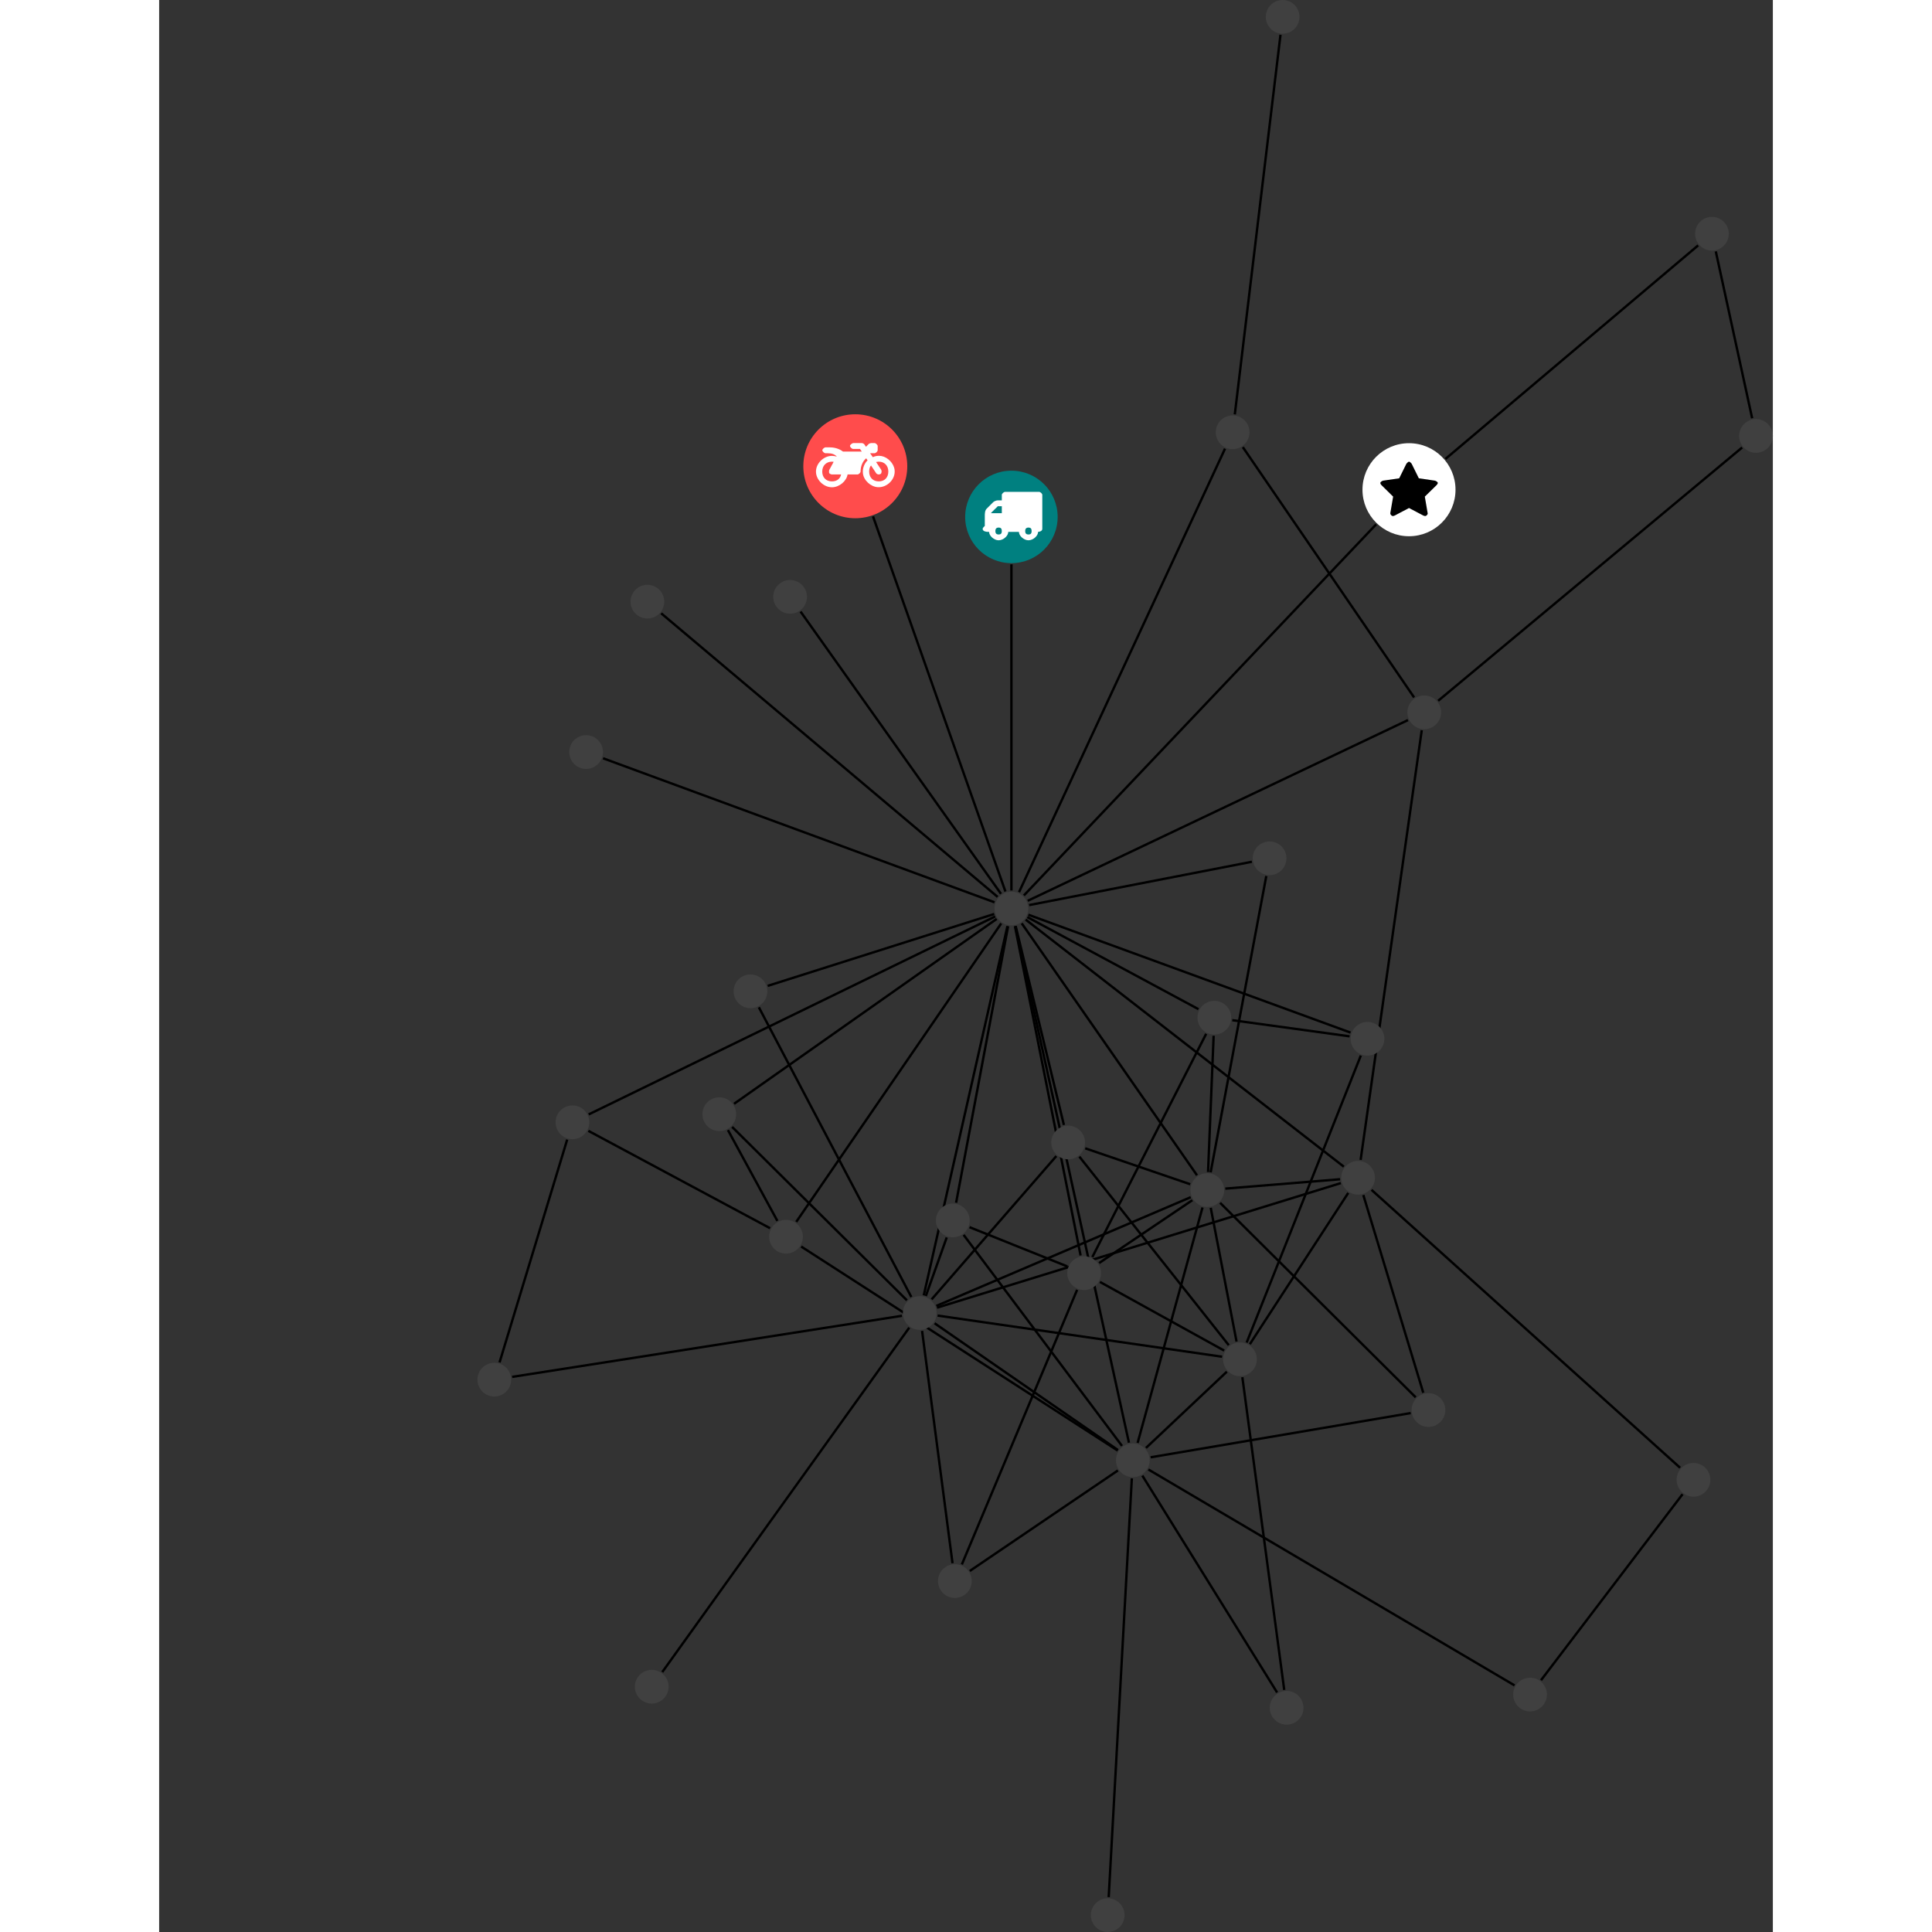 <?xml version="1.0" encoding="UTF-8"?>
<svg xmlns="http://www.w3.org/2000/svg" xmlns:xlink="http://www.w3.org/1999/xlink" width="322.926pt" height="322.926pt" viewBox="-53.202 0.000 269.724 322.926" version="1.1">
<rect x="-53.202" y="0.000" width="269.724" height="322.926" fill="#333333" stroke="none"/>
<defs>
<g>
<symbol overflow="visible" id="glyph0-0">
<path style="stroke:none;" d="M 1.422 -0.75 L 1.422 -7.922 L 3.562 -7.922 L 3.562 -0.891 L 1.422 -0.891 Z M 0.625 0 L 4.531 0 L 4.531 -8.812 L 0.438 -8.812 L 0.438 0 Z M 0.625 0 "/>
</symbol>
<symbol overflow="visible" id="glyph0-1">
<path style="stroke:none;" d="M 3.375 -0.844 C 3.375 -0.453 3.234 -0.266 2.844 -0.266 C 2.469 -0.266 2.297 -0.453 2.297 -0.844 C 2.297 -1.219 2.469 -1.422 2.844 -1.422 C 3.234 -1.422 3.375 -1.219 3.375 -0.844 Z M 1.594 -3.688 L 1.594 -3.859 C 1.594 -3.875 1.578 -3.875 1.594 -3.891 L 2.688 -4.969 C 2.703 -5 2.656 -4.984 2.688 -4.984 L 3.375 -4.984 L 3.375 -3.828 L 1.594 -3.828 Z M 8.359 -0.844 C 8.359 -0.453 8.219 -0.266 7.828 -0.266 C 7.453 -0.266 7.281 -0.453 7.281 -0.844 C 7.281 -1.219 7.453 -1.422 7.828 -1.422 C 8.219 -1.422 8.359 -1.219 8.359 -0.844 Z M 10.141 -6.891 C 10.141 -7.094 9.812 -7.391 9.609 -7.391 L 3.922 -7.391 C 3.719 -7.391 3.375 -7.094 3.375 -6.891 L 3.375 -5.969 L 2.672 -5.969 C 2.469 -5.969 2.078 -5.812 1.938 -5.672 L 0.844 -4.578 C 0.531 -4.266 0.531 -3.734 0.531 -3.328 L 0.531 -1.688 C 0.516 -1.688 0.172 -1.391 0.172 -1.203 C 0.172 -0.781 0.781 -0.703 1.062 -0.703 L 1.25 -0.703 C 1.25 -0.047 2.062 0.703 2.844 0.703 C 3.641 0.703 4.453 -0.047 4.453 -0.703 L 6.234 -0.703 C 6.234 -0.047 7.047 0.703 7.828 0.703 C 8.625 0.703 9.438 -0.047 9.438 -0.703 C 9.547 -0.703 10.141 -0.781 10.141 -1.203 Z M 10.141 -6.891 "/>
</symbol>
<symbol overflow="visible" id="glyph0-2">
<path style="stroke:none;" d="M 12.969 -2.906 C 12.844 -3.984 11.859 -5.016 10.781 -5.219 C 10.234 -5.328 9.703 -5.219 9.328 -5.031 L 8.875 -5.688 L 9.609 -5.688 C 9.812 -5.688 10.141 -5.984 10.141 -6.188 L 10.141 -6.891 C 10.141 -7.094 9.812 -7.391 9.609 -7.391 L 9.047 -7.391 C 8.969 -7.391 8.734 -7.312 8.656 -7.25 L 8.188 -6.766 L 7.891 -7.203 C 7.828 -7.281 7.594 -7.391 7.484 -7.391 L 6.078 -7.391 C 5.906 -7.391 5.547 -7.125 5.516 -6.953 C 5.484 -6.734 5.828 -6.406 6.047 -6.406 L 7.188 -6.406 L 7.484 -5.969 L 4.344 -5.969 C 4.141 -6.125 3.375 -6.672 2.141 -6.672 L 1.422 -6.672 C 1.219 -6.672 0.891 -6.375 0.891 -6.188 C 0.891 -5.984 1.219 -5.688 1.422 -5.688 L 1.781 -5.688 C 2.484 -5.688 2.906 -5.516 3.281 -5.188 L 3.25 -5.141 C 3.078 -5.188 2.797 -5.25 2.5 -5.25 C 1.109 -5.25 -0.172 -4 -0.172 -2.625 C -0.172 -1.25 1.109 0 2.5 0 C 3.75 0 4.953 -1.062 5.109 -2.141 L 6.766 -2.141 C 6.969 -2.141 7.281 -2.438 7.281 -2.625 C 7.281 -3.609 7.688 -4.391 8.219 -4.844 L 8.453 -4.5 C 7.969 -4.062 7.578 -3.203 7.672 -2.359 C 7.781 -1.172 8.969 -0.094 10.141 -0.016 C 11.703 0.094 13.156 -1.344 12.969 -2.906 Z M 2.5 -0.984 C 1.516 -0.984 0.875 -1.641 0.875 -2.625 C 0.875 -3.594 1.516 -4.281 2.5 -4.281 C 2.672 -4.281 2.844 -4.234 2.781 -4.25 L 2.047 -2.891 C 2 -2.781 2 -2.469 2.047 -2.359 C 2.125 -2.25 2.375 -2.141 2.5 -2.141 L 4.031 -2.141 C 3.891 -1.453 3.344 -0.984 2.5 -0.984 Z M 10.328 -0.984 C 9.344 -0.984 8.719 -1.641 8.719 -2.625 C 8.719 -3.109 8.859 -3.469 9.031 -3.641 L 9.906 -2.328 C 9.969 -2.219 10.203 -2.141 10.328 -2.141 C 10.391 -2.141 10.594 -2.188 10.641 -2.234 C 10.812 -2.344 10.844 -2.75 10.734 -2.922 L 9.875 -4.219 C 9.859 -4.219 10.094 -4.281 10.328 -4.281 C 11.297 -4.281 11.922 -3.594 11.922 -2.625 C 11.922 -1.641 11.297 -0.984 10.328 -0.984 Z M 10.328 -0.984 "/>
</symbol>
<symbol overflow="visible" id="glyph0-3">
<path style="stroke:none;" d="M 9.438 -5.078 C 9.438 -5.25 9.078 -5.453 8.938 -5.469 L 6.266 -5.859 L 5.078 -8.266 C 5.031 -8.375 4.75 -8.641 4.625 -8.641 C 4.5 -8.641 4.234 -8.375 4.172 -8.266 L 2.984 -5.859 L 0.312 -5.469 C 0.172 -5.453 -0.172 -5.25 -0.172 -5.078 C -0.172 -4.969 -0.062 -4.781 0.016 -4.719 L 1.969 -2.797 L 1.5 -0.062 C 1.5 -0.016 1.5 0.016 1.5 0.047 C 1.5 0.203 1.75 0.453 1.906 0.453 C 1.984 0.453 2.188 0.406 2.25 0.359 L 4.625 -0.891 L 7 0.359 C 7.062 0.406 7.266 0.453 7.344 0.453 C 7.5 0.453 7.75 0.203 7.75 0.047 C 7.75 0.016 7.75 -0.016 7.734 -0.062 L 7.266 -2.797 L 9.234 -4.719 C 9.297 -4.781 9.438 -4.969 9.438 -5.078 Z M 9.438 -5.078 "/>
</symbol>
</g>
<clipPath id="clip1">
  <path d="M 201 36 L 216.523 36 L 216.523 76 L 201 76 Z M 201 36 "/>
</clipPath>
<clipPath id="clip2">
  <path d="M 99 241 L 116 241 L 116 322.926 L 99 322.926 Z M 99 241 "/>
</clipPath>
<clipPath id="clip3">
  <path d="M 154 69 L 216.523 69 L 216.523 123 L 154 123 Z M 154 69 "/>
</clipPath>
<clipPath id="clip4">
  <path d="M 102 317 L 109 317 L 109 322.926 L 102 322.926 Z M 102 317 "/>
</clipPath>
<clipPath id="clip5">
  <path d="M 210 70 L 216.523 70 L 216.523 76 L 210 76 Z M 210 70 "/>
</clipPath>
</defs>
<g id="surface1">
<path style="fill:none;stroke-width:0.399;stroke-linecap:butt;stroke-linejoin:miter;stroke:rgb(0%,0%,0%);stroke-opacity:1;stroke-miterlimit:10;" d="M 0.001 -7.928 L 0.001 -62.44 " transform="matrix(1,0,0,-1,89.253,86.4)"/>
<path style="fill:none;stroke-width:0.399;stroke-linecap:butt;stroke-linejoin:miter;stroke:rgb(0%,0%,0%);stroke-opacity:1;stroke-miterlimit:10;" d="M -58.542 -16.112 L -2.308 -63.514 " transform="matrix(1,0,0,-1,89.253,86.4)"/>
<path style="fill:none;stroke-width:0.399;stroke-linecap:butt;stroke-linejoin:miter;stroke:rgb(0%,0%,0%);stroke-opacity:1;stroke-miterlimit:10;" d="M 88.517 -194.44 L 112.177 -163.346 " transform="matrix(1,0,0,-1,89.253,86.4)"/>
<path style="fill:none;stroke-width:0.399;stroke-linecap:butt;stroke-linejoin:miter;stroke:rgb(0%,0%,0%);stroke-opacity:1;stroke-miterlimit:10;" d="M 84.091 -195.307 L 22.892 -159.221 " transform="matrix(1,0,0,-1,89.253,86.4)"/>
<path style="fill:none;stroke-width:0.399;stroke-linecap:butt;stroke-linejoin:miter;stroke:rgb(0%,0%,0%);stroke-opacity:1;stroke-miterlimit:10;" d="M -23.136 0.084 L -1.003 -62.612 " transform="matrix(1,0,0,-1,89.253,86.4)"/>
<path style="fill:none;stroke-width:0.399;stroke-linecap:butt;stroke-linejoin:miter;stroke:rgb(0%,0%,0%);stroke-opacity:1;stroke-miterlimit:10;" d="M 114.782 45.384 L 72.548 9.693 " transform="matrix(1,0,0,-1,89.253,86.4)"/>
<g clip-path="url(#clip1)" clip-rule="nonzero">
<path style="fill:none;stroke-width:0.399;stroke-linecap:butt;stroke-linejoin:miter;stroke:rgb(0%,0%,0%);stroke-opacity:1;stroke-miterlimit:10;" d="M 117.731 44.38 L 123.809 16.486 " transform="matrix(1,0,0,-1,89.253,86.4)"/>
</g>
<path style="fill:none;stroke-width:0.399;stroke-linecap:butt;stroke-linejoin:miter;stroke:rgb(0%,0%,0%);stroke-opacity:1;stroke-miterlimit:10;" d="M -8.288 -175.092 L 10.981 -129.186 " transform="matrix(1,0,0,-1,89.253,86.4)"/>
<path style="fill:none;stroke-width:0.399;stroke-linecap:butt;stroke-linejoin:miter;stroke:rgb(0%,0%,0%);stroke-opacity:1;stroke-miterlimit:10;" d="M -6.96 -176.182 L 17.794 -159.381 " transform="matrix(1,0,0,-1,89.253,86.4)"/>
<path style="fill:none;stroke-width:0.399;stroke-linecap:butt;stroke-linejoin:miter;stroke:rgb(0%,0%,0%);stroke-opacity:1;stroke-miterlimit:10;" d="M -9.847 -174.881 L -14.933 -136.053 " transform="matrix(1,0,0,-1,89.253,86.4)"/>
<path style="fill:none;stroke-width:0.399;stroke-linecap:butt;stroke-linejoin:miter;stroke:rgb(0%,0%,0%);stroke-opacity:1;stroke-miterlimit:10;" d="M -85.558 -141.319 L -74.253 -104.08 " transform="matrix(1,0,0,-1,89.253,86.4)"/>
<path style="fill:none;stroke-width:0.399;stroke-linecap:butt;stroke-linejoin:miter;stroke:rgb(0%,0%,0%);stroke-opacity:1;stroke-miterlimit:10;" d="M -83.456 -143.741 L -18.304 -133.53 " transform="matrix(1,0,0,-1,89.253,86.4)"/>
<path style="fill:none;stroke-width:0.399;stroke-linecap:butt;stroke-linejoin:miter;stroke:rgb(0%,0%,0%);stroke-opacity:1;stroke-miterlimit:10;" d="M 60.966 -1.237 L 2.079 -63.272 " transform="matrix(1,0,0,-1,89.253,86.4)"/>
<g clip-path="url(#clip2)" clip-rule="nonzero">
<path style="fill:none;stroke-width:0.399;stroke-linecap:butt;stroke-linejoin:miter;stroke:rgb(0%,0%,0%);stroke-opacity:1;stroke-miterlimit:10;" d="M 16.259 -230.698 L 20.126 -160.698 " transform="matrix(1,0,0,-1,89.253,86.4)"/>
</g>
<path style="fill:none;stroke-width:0.399;stroke-linecap:butt;stroke-linejoin:miter;stroke:rgb(0%,0%,0%);stroke-opacity:1;stroke-miterlimit:10;" d="M -68.257 -40.342 L -2.831 -64.416 " transform="matrix(1,0,0,-1,89.253,86.4)"/>
<path style="fill:none;stroke-width:0.399;stroke-linecap:butt;stroke-linejoin:miter;stroke:rgb(0%,0%,0%);stroke-opacity:1;stroke-miterlimit:10;" d="M -58.362 -193.08 L -17.081 -135.514 " transform="matrix(1,0,0,-1,89.253,86.4)"/>
<path style="fill:none;stroke-width:0.399;stroke-linecap:butt;stroke-linejoin:miter;stroke:rgb(0%,0%,0%);stroke-opacity:1;stroke-miterlimit:10;" d="M 111.763 -158.928 L 60.184 -112.479 " transform="matrix(1,0,0,-1,89.253,86.4)"/>
<path style="fill:none;stroke-width:0.399;stroke-linecap:butt;stroke-linejoin:miter;stroke:rgb(0%,0%,0%);stroke-opacity:1;stroke-miterlimit:10;" d="M 56.524 -86.819 L 36.911 -84.12 " transform="matrix(1,0,0,-1,89.253,86.4)"/>
<path style="fill:none;stroke-width:0.399;stroke-linecap:butt;stroke-linejoin:miter;stroke:rgb(0%,0%,0%);stroke-opacity:1;stroke-miterlimit:10;" d="M 58.399 -90.034 L 39.317 -138.002 " transform="matrix(1,0,0,-1,89.253,86.4)"/>
<path style="fill:none;stroke-width:0.399;stroke-linecap:butt;stroke-linejoin:miter;stroke:rgb(0%,0%,0%);stroke-opacity:1;stroke-miterlimit:10;" d="M 56.681 -86.194 L 2.833 -66.495 " transform="matrix(1,0,0,-1,89.253,86.4)"/>
<g clip-path="url(#clip3)" clip-rule="nonzero">
<path style="fill:none;stroke-width:0.399;stroke-linecap:butt;stroke-linejoin:miter;stroke:rgb(0%,0%,0%);stroke-opacity:1;stroke-miterlimit:10;" d="M 122.134 11.603 L 71.329 -30.733 " transform="matrix(1,0,0,-1,89.253,86.4)"/>
</g>
<path style="fill:none;stroke-width:0.399;stroke-linecap:butt;stroke-linejoin:miter;stroke:rgb(0%,0%,0%);stroke-opacity:1;stroke-miterlimit:10;" d="M -47.386 -102.483 L -39.12 -117.67 " transform="matrix(1,0,0,-1,89.253,86.4)"/>
<path style="fill:none;stroke-width:0.399;stroke-linecap:butt;stroke-linejoin:miter;stroke:rgb(0%,0%,0%);stroke-opacity:1;stroke-miterlimit:10;" d="M -46.687 -101.959 L -17.468 -130.94 " transform="matrix(1,0,0,-1,89.253,86.4)"/>
<path style="fill:none;stroke-width:0.399;stroke-linecap:butt;stroke-linejoin:miter;stroke:rgb(0%,0%,0%);stroke-opacity:1;stroke-miterlimit:10;" d="M -46.362 -98.096 L -2.468 -67.194 " transform="matrix(1,0,0,-1,89.253,86.4)"/>
<path style="fill:none;stroke-width:0.399;stroke-linecap:butt;stroke-linejoin:miter;stroke:rgb(0%,0%,0%);stroke-opacity:1;stroke-miterlimit:10;" d="M -42.214 -81.967 L -16.73 -130.393 " transform="matrix(1,0,0,-1,89.253,86.4)"/>
<path style="fill:none;stroke-width:0.399;stroke-linecap:butt;stroke-linejoin:miter;stroke:rgb(0%,0%,0%);stroke-opacity:1;stroke-miterlimit:10;" d="M -40.741 -78.385 L -2.878 -66.37 " transform="matrix(1,0,0,-1,89.253,86.4)"/>
<path style="fill:none;stroke-width:0.399;stroke-linecap:butt;stroke-linejoin:miter;stroke:rgb(0%,0%,0%);stroke-opacity:1;stroke-miterlimit:10;" d="M 45.599 -196.065 L 38.599 -143.795 " transform="matrix(1,0,0,-1,89.253,86.4)"/>
<path style="fill:none;stroke-width:0.399;stroke-linecap:butt;stroke-linejoin:miter;stroke:rgb(0%,0%,0%);stroke-opacity:1;stroke-miterlimit:10;" d="M 44.407 -196.491 L 21.884 -160.248 " transform="matrix(1,0,0,-1,89.253,86.4)"/>
<path style="fill:none;stroke-width:0.399;stroke-linecap:butt;stroke-linejoin:miter;stroke:rgb(0%,0%,0%);stroke-opacity:1;stroke-miterlimit:10;" d="M 42.599 -60.03 L 33.298 -109.553 " transform="matrix(1,0,0,-1,89.253,86.4)"/>
<path style="fill:none;stroke-width:0.399;stroke-linecap:butt;stroke-linejoin:miter;stroke:rgb(0%,0%,0%);stroke-opacity:1;stroke-miterlimit:10;" d="M 40.192 -57.639 L 2.962 -64.881 " transform="matrix(1,0,0,-1,89.253,86.4)"/>
<path style="fill:none;stroke-width:0.399;stroke-linecap:butt;stroke-linejoin:miter;stroke:rgb(0%,0%,0%);stroke-opacity:1;stroke-miterlimit:10;" d="M -35.245 -15.823 L -1.745 -62.998 " transform="matrix(1,0,0,-1,89.253,86.4)"/>
<path style="fill:none;stroke-width:0.399;stroke-linecap:butt;stroke-linejoin:miter;stroke:rgb(0%,0%,0%);stroke-opacity:1;stroke-miterlimit:10;" d="M 32.548 -86.397 L 13.52 -123.717 " transform="matrix(1,0,0,-1,89.253,86.4)"/>
<path style="fill:none;stroke-width:0.399;stroke-linecap:butt;stroke-linejoin:miter;stroke:rgb(0%,0%,0%);stroke-opacity:1;stroke-miterlimit:10;" d="M 33.798 -86.725 L 32.864 -109.502 " transform="matrix(1,0,0,-1,89.253,86.4)"/>
<path style="fill:none;stroke-width:0.399;stroke-linecap:butt;stroke-linejoin:miter;stroke:rgb(0%,0%,0%);stroke-opacity:1;stroke-miterlimit:10;" d="M 31.263 -82.28 L 2.657 -66.889 " transform="matrix(1,0,0,-1,89.253,86.4)"/>
<path style="fill:none;stroke-width:0.399;stroke-linecap:butt;stroke-linejoin:miter;stroke:rgb(0%,0%,0%);stroke-opacity:1;stroke-miterlimit:10;" d="M 67.306 -30.174 L 38.681 11.658 " transform="matrix(1,0,0,-1,89.253,86.4)"/>
<path style="fill:none;stroke-width:0.399;stroke-linecap:butt;stroke-linejoin:miter;stroke:rgb(0%,0%,0%);stroke-opacity:1;stroke-miterlimit:10;" d="M 68.583 -35.655 L 58.368 -107.471 " transform="matrix(1,0,0,-1,89.253,86.4)"/>
<path style="fill:none;stroke-width:0.399;stroke-linecap:butt;stroke-linejoin:miter;stroke:rgb(0%,0%,0%);stroke-opacity:1;stroke-miterlimit:10;" d="M 66.282 -33.959 L 2.727 -64.162 " transform="matrix(1,0,0,-1,89.253,86.4)"/>
<path style="fill:none;stroke-width:0.399;stroke-linecap:butt;stroke-linejoin:miter;stroke:rgb(0%,0%,0%);stroke-opacity:1;stroke-miterlimit:10;" d="M -70.714 -102.616 L -40.339 -118.893 " transform="matrix(1,0,0,-1,89.253,86.4)"/>
<path style="fill:none;stroke-width:0.399;stroke-linecap:butt;stroke-linejoin:miter;stroke:rgb(0%,0%,0%);stroke-opacity:1;stroke-miterlimit:10;" d="M -70.663 -99.87 L -2.714 -66.78 " transform="matrix(1,0,0,-1,89.253,86.4)"/>
<path style="fill:none;stroke-width:0.399;stroke-linecap:butt;stroke-linejoin:miter;stroke:rgb(0%,0%,0%);stroke-opacity:1;stroke-miterlimit:10;" d="M 44.974 80.588 L 37.337 17.142 " transform="matrix(1,0,0,-1,89.253,86.4)"/>
<path style="fill:none;stroke-width:0.399;stroke-linecap:butt;stroke-linejoin:miter;stroke:rgb(0%,0%,0%);stroke-opacity:1;stroke-miterlimit:10;" d="M -7.003 -118.717 L 9.349 -125.28 " transform="matrix(1,0,0,-1,89.253,86.4)"/>
<path style="fill:none;stroke-width:0.399;stroke-linecap:butt;stroke-linejoin:miter;stroke:rgb(0%,0%,0%);stroke-opacity:1;stroke-miterlimit:10;" d="M -7.991 -120.006 L 18.477 -155.272 " transform="matrix(1,0,0,-1,89.253,86.4)"/>
<path style="fill:none;stroke-width:0.399;stroke-linecap:butt;stroke-linejoin:miter;stroke:rgb(0%,0%,0%);stroke-opacity:1;stroke-miterlimit:10;" d="M -10.816 -120.436 L -14.308 -130.221 " transform="matrix(1,0,0,-1,89.253,86.4)"/>
<path style="fill:none;stroke-width:0.399;stroke-linecap:butt;stroke-linejoin:miter;stroke:rgb(0%,0%,0%);stroke-opacity:1;stroke-miterlimit:10;" d="M -9.245 -114.627 L -0.558 -68.424 " transform="matrix(1,0,0,-1,89.253,86.4)"/>
<path style="fill:none;stroke-width:0.399;stroke-linecap:butt;stroke-linejoin:miter;stroke:rgb(0%,0%,0%);stroke-opacity:1;stroke-miterlimit:10;" d="M 11.356 -106.928 L 36.325 -138.44 " transform="matrix(1,0,0,-1,89.253,86.4)"/>
<path style="fill:none;stroke-width:0.399;stroke-linecap:butt;stroke-linejoin:miter;stroke:rgb(0%,0%,0%);stroke-opacity:1;stroke-miterlimit:10;" d="M 12.337 -105.537 L 29.884 -111.541 " transform="matrix(1,0,0,-1,89.253,86.4)"/>
<path style="fill:none;stroke-width:0.399;stroke-linecap:butt;stroke-linejoin:miter;stroke:rgb(0%,0%,0%);stroke-opacity:1;stroke-miterlimit:10;" d="M 7.501 -106.838 L -13.343 -130.787 " transform="matrix(1,0,0,-1,89.253,86.4)"/>
<path style="fill:none;stroke-width:0.399;stroke-linecap:butt;stroke-linejoin:miter;stroke:rgb(0%,0%,0%);stroke-opacity:1;stroke-miterlimit:10;" d="M 8.77 -101.631 L 0.712 -68.393 " transform="matrix(1,0,0,-1,89.253,86.4)"/>
<path style="fill:none;stroke-width:0.399;stroke-linecap:butt;stroke-linejoin:miter;stroke:rgb(0%,0%,0%);stroke-opacity:1;stroke-miterlimit:10;" d="M 35.704 11.408 L 1.27 -62.721 " transform="matrix(1,0,0,-1,89.253,86.4)"/>
<path style="fill:none;stroke-width:0.399;stroke-linecap:butt;stroke-linejoin:miter;stroke:rgb(0%,0%,0%);stroke-opacity:1;stroke-miterlimit:10;" d="M -35.14 -121.955 L 17.755 -156.053 " transform="matrix(1,0,0,-1,89.253,86.4)"/>
<path style="fill:none;stroke-width:0.399;stroke-linecap:butt;stroke-linejoin:miter;stroke:rgb(0%,0%,0%);stroke-opacity:1;stroke-miterlimit:10;" d="M -35.968 -117.83 L -1.71 -67.948 " transform="matrix(1,0,0,-1,89.253,86.4)"/>
<path style="fill:none;stroke-width:0.399;stroke-linecap:butt;stroke-linejoin:miter;stroke:rgb(0%,0%,0%);stroke-opacity:1;stroke-miterlimit:10;" d="M 14.79 -127.866 L 35.559 -139.346 " transform="matrix(1,0,0,-1,89.253,86.4)"/>
<path style="fill:none;stroke-width:0.399;stroke-linecap:butt;stroke-linejoin:miter;stroke:rgb(0%,0%,0%);stroke-opacity:1;stroke-miterlimit:10;" d="M 14.653 -124.717 L 30.239 -114.205 " transform="matrix(1,0,0,-1,89.253,86.4)"/>
<path style="fill:none;stroke-width:0.399;stroke-linecap:butt;stroke-linejoin:miter;stroke:rgb(0%,0%,0%);stroke-opacity:1;stroke-miterlimit:10;" d="M 11.559 -123.444 L 0.591 -68.416 " transform="matrix(1,0,0,-1,89.253,86.4)"/>
<path style="fill:none;stroke-width:0.399;stroke-linecap:butt;stroke-linejoin:miter;stroke:rgb(0%,0%,0%);stroke-opacity:1;stroke-miterlimit:10;" d="M 68.837 -146.393 L 58.817 -113.346 " transform="matrix(1,0,0,-1,89.253,86.4)"/>
<path style="fill:none;stroke-width:0.399;stroke-linecap:butt;stroke-linejoin:miter;stroke:rgb(0%,0%,0%);stroke-opacity:1;stroke-miterlimit:10;" d="M 67.571 -147.155 L 34.88 -114.647 " transform="matrix(1,0,0,-1,89.253,86.4)"/>
<path style="fill:none;stroke-width:0.399;stroke-linecap:butt;stroke-linejoin:miter;stroke:rgb(0%,0%,0%);stroke-opacity:1;stroke-miterlimit:10;" d="M 66.735 -149.787 L 23.267 -157.182 " transform="matrix(1,0,0,-1,89.253,86.4)"/>
<path style="fill:none;stroke-width:0.399;stroke-linecap:butt;stroke-linejoin:miter;stroke:rgb(0%,0%,0%);stroke-opacity:1;stroke-miterlimit:10;" d="M 39.845 -138.276 L 56.298 -112.991 " transform="matrix(1,0,0,-1,89.253,86.4)"/>
<path style="fill:none;stroke-width:0.399;stroke-linecap:butt;stroke-linejoin:miter;stroke:rgb(0%,0%,0%);stroke-opacity:1;stroke-miterlimit:10;" d="M 37.63 -137.842 L 33.313 -115.483 " transform="matrix(1,0,0,-1,89.253,86.4)"/>
<path style="fill:none;stroke-width:0.399;stroke-linecap:butt;stroke-linejoin:miter;stroke:rgb(0%,0%,0%);stroke-opacity:1;stroke-miterlimit:10;" d="M 36.005 -142.873 L 22.485 -155.616 " transform="matrix(1,0,0,-1,89.253,86.4)"/>
<path style="fill:none;stroke-width:0.399;stroke-linecap:butt;stroke-linejoin:miter;stroke:rgb(0%,0%,0%);stroke-opacity:1;stroke-miterlimit:10;" d="M 35.212 -140.373 L -12.339 -133.495 " transform="matrix(1,0,0,-1,89.253,86.4)"/>
<path style="fill:none;stroke-width:0.399;stroke-linecap:butt;stroke-linejoin:miter;stroke:rgb(0%,0%,0%);stroke-opacity:1;stroke-miterlimit:10;" d="M 54.934 -110.705 L 35.747 -112.272 " transform="matrix(1,0,0,-1,89.253,86.4)"/>
<path style="fill:none;stroke-width:0.399;stroke-linecap:butt;stroke-linejoin:miter;stroke:rgb(0%,0%,0%);stroke-opacity:1;stroke-miterlimit:10;" d="M 55.059 -111.35 L -12.441 -132.174 " transform="matrix(1,0,0,-1,89.253,86.4)"/>
<path style="fill:none;stroke-width:0.399;stroke-linecap:butt;stroke-linejoin:miter;stroke:rgb(0%,0%,0%);stroke-opacity:1;stroke-miterlimit:10;" d="M 55.559 -108.608 L 2.384 -67.311 " transform="matrix(1,0,0,-1,89.253,86.4)"/>
<path style="fill:none;stroke-width:0.399;stroke-linecap:butt;stroke-linejoin:miter;stroke:rgb(0%,0%,0%);stroke-opacity:1;stroke-miterlimit:10;" d="M 31.938 -115.428 L 21.091 -154.776 " transform="matrix(1,0,0,-1,89.253,86.4)"/>
<path style="fill:none;stroke-width:0.399;stroke-linecap:butt;stroke-linejoin:miter;stroke:rgb(0%,0%,0%);stroke-opacity:1;stroke-miterlimit:10;" d="M 29.966 -113.705 L -12.55 -131.877 " transform="matrix(1,0,0,-1,89.253,86.4)"/>
<path style="fill:none;stroke-width:0.399;stroke-linecap:butt;stroke-linejoin:miter;stroke:rgb(0%,0%,0%);stroke-opacity:1;stroke-miterlimit:10;" d="M 31.017 -110.041 L 1.724 -67.936 " transform="matrix(1,0,0,-1,89.253,86.4)"/>
<path style="fill:none;stroke-width:0.399;stroke-linecap:butt;stroke-linejoin:miter;stroke:rgb(0%,0%,0%);stroke-opacity:1;stroke-miterlimit:10;" d="M 17.809 -155.971 L -12.843 -134.78 " transform="matrix(1,0,0,-1,89.253,86.4)"/>
<path style="fill:none;stroke-width:0.399;stroke-linecap:butt;stroke-linejoin:miter;stroke:rgb(0%,0%,0%);stroke-opacity:1;stroke-miterlimit:10;" d="M 19.642 -154.741 L 0.649 -68.405 " transform="matrix(1,0,0,-1,89.253,86.4)"/>
<path style="fill:none;stroke-width:0.399;stroke-linecap:butt;stroke-linejoin:miter;stroke:rgb(0%,0%,0%);stroke-opacity:1;stroke-miterlimit:10;" d="M -14.655 -130.12 L -0.667 -68.401 " transform="matrix(1,0,0,-1,89.253,86.4)"/>
<path style=" stroke:none;fill-rule:nonzero;fill:rgb(0%,50%,50%);fill-opacity:1;" d="M 96.98 86.398 C 96.98 82.133 93.52 78.672 89.254 78.672 C 84.984 78.672 81.523 82.133 81.523 86.398 C 81.523 90.668 84.984 94.129 89.254 94.129 C 93.52 94.129 96.98 90.668 96.98 86.398 Z M 96.98 86.398 "/>
<g style="fill:rgb(100%,100%,100%);fill-opacity:1;">
  <use xlink:href="#glyph0-1" x="84.271" y="89.603"/>
</g>
<path style=" stroke:none;fill-rule:nonzero;fill:rgb(25%,25%,25%);fill-opacity:1;" d="M 31.223 100.566 C 31.223 99.008 29.961 97.746 28.406 97.746 C 26.852 97.746 25.59 99.008 25.59 100.566 C 25.59 102.121 26.852 103.383 28.406 103.383 C 29.961 103.383 31.223 102.121 31.223 100.566 Z M 31.223 100.566 "/>
<path style=" stroke:none;fill-rule:nonzero;fill:rgb(25%,25%,25%);fill-opacity:1;" d="M 178.758 283.238 C 178.758 281.68 177.496 280.422 175.941 280.422 C 174.383 280.422 173.121 281.68 173.121 283.238 C 173.121 284.793 174.383 286.055 175.941 286.055 C 177.496 286.055 178.758 284.793 178.758 283.238 Z M 178.758 283.238 "/>
<path style=" stroke:none;fill-rule:nonzero;fill:rgb(100%,29.999%,29.999%);fill-opacity:1;" d="M 71.844 77.934 C 71.844 73.137 67.953 69.246 63.156 69.246 C 58.359 69.246 54.469 73.137 54.469 77.934 C 54.469 82.73 58.359 86.621 63.156 86.621 C 67.953 86.621 71.844 82.73 71.844 77.934 Z M 71.844 77.934 "/>
<g style="fill:rgb(100%,100%,100%);fill-opacity:1;">
  <use xlink:href="#glyph0-2" x="56.756" y="81.446"/>
</g>
<path style=" stroke:none;fill-rule:nonzero;fill:rgb(25%,25%,25%);fill-opacity:1;" d="M 209.156 39.07 C 209.156 37.512 207.895 36.25 206.34 36.25 C 204.785 36.25 203.523 37.512 203.523 39.07 C 203.523 40.625 204.785 41.887 206.34 41.887 C 207.895 41.887 209.156 40.625 209.156 39.07 Z M 209.156 39.07 "/>
<path style=" stroke:none;fill-rule:nonzero;fill:rgb(25%,25%,25%);fill-opacity:1;" d="M 82.617 264.273 C 82.617 262.715 81.355 261.453 79.797 261.453 C 78.242 261.453 76.98 262.715 76.98 264.273 C 76.98 265.828 78.242 267.09 79.797 267.09 C 81.355 267.09 82.617 265.828 82.617 264.273 Z M 82.617 264.273 "/>
<path style=" stroke:none;fill-rule:nonzero;fill:rgb(25%,25%,25%);fill-opacity:1;" d="M 5.637 230.605 C 5.637 229.047 4.375 227.785 2.816 227.785 C 1.262 227.785 0 229.047 0 230.605 C 0 232.16 1.262 233.422 2.816 233.422 C 4.375 233.422 5.637 232.16 5.637 230.605 Z M 5.637 230.605 "/>
<path style=" stroke:none;fill-rule:nonzero;fill:rgb(100%,100%,100%);fill-opacity:1;" d="M 163.48 81.855 C 163.48 77.559 160 74.078 155.707 74.078 C 151.414 74.078 147.93 77.559 147.93 81.855 C 147.93 86.148 151.414 89.629 155.707 89.629 C 160 89.629 163.48 86.148 163.48 81.855 Z M 163.48 81.855 "/>
<g style="fill:rgb(0%,0%,0%);fill-opacity:1;">
  <use xlink:href="#glyph0-3" x="151.084" y="85.804"/>
</g>
<g clip-path="url(#clip4)" clip-rule="nonzero">
<path style=" stroke:none;fill-rule:nonzero;fill:rgb(25%,25%,25%);fill-opacity:1;" d="M 108.16 320.109 C 108.16 318.551 106.898 317.289 105.344 317.289 C 103.789 317.289 102.527 318.551 102.527 320.109 C 102.527 321.664 103.789 322.926 105.344 322.926 C 106.898 322.926 108.16 321.664 108.16 320.109 Z M 108.16 320.109 "/>
</g>
<path style=" stroke:none;fill-rule:nonzero;fill:rgb(25%,25%,25%);fill-opacity:1;" d="M 20.98 125.699 C 20.98 124.145 19.719 122.883 18.164 122.883 C 16.605 122.883 15.344 124.145 15.344 125.699 C 15.344 127.258 16.605 128.52 18.164 128.52 C 19.719 128.52 20.98 127.258 20.98 125.699 Z M 20.98 125.699 "/>
<path style=" stroke:none;fill-rule:nonzero;fill:rgb(25%,25%,25%);fill-opacity:1;" d="M 31.949 281.93 C 31.949 280.371 30.688 279.109 29.133 279.109 C 27.574 279.109 26.312 280.371 26.312 281.93 C 26.312 283.484 27.574 284.746 29.133 284.746 C 30.688 284.746 31.949 283.484 31.949 281.93 Z M 31.949 281.93 "/>
<path style=" stroke:none;fill-rule:nonzero;fill:rgb(25%,25%,25%);fill-opacity:1;" d="M 206.074 247.344 C 206.074 245.789 204.812 244.527 203.258 244.527 C 201.699 244.527 200.438 245.789 200.438 247.344 C 200.438 248.898 201.699 250.16 203.258 250.16 C 204.812 250.16 206.074 248.898 206.074 247.344 Z M 206.074 247.344 "/>
<path style=" stroke:none;fill-rule:nonzero;fill:rgb(25%,25%,25%);fill-opacity:1;" d="M 151.586 173.629 C 151.586 172.074 150.324 170.812 148.766 170.812 C 147.211 170.812 145.949 172.074 145.949 173.629 C 145.949 175.184 147.211 176.445 148.766 176.445 C 150.324 176.445 151.586 175.184 151.586 173.629 Z M 151.586 173.629 "/>
<g clip-path="url(#clip5)" clip-rule="nonzero">
<path style=" stroke:none;fill-rule:nonzero;fill:rgb(25%,25%,25%);fill-opacity:1;" d="M 216.523 72.863 C 216.523 71.309 215.262 70.047 213.703 70.047 C 212.148 70.047 210.887 71.309 210.887 72.863 C 210.887 74.422 212.148 75.684 213.703 75.684 C 215.262 75.684 216.523 74.422 216.523 72.863 Z M 216.523 72.863 "/>
</g>
<path style=" stroke:none;fill-rule:nonzero;fill:rgb(25%,25%,25%);fill-opacity:1;" d="M 43.242 186.23 C 43.242 184.676 41.98 183.414 40.426 183.414 C 38.867 183.414 37.605 184.676 37.605 186.23 C 37.605 187.789 38.867 189.051 40.426 189.051 C 41.98 189.051 43.242 187.789 43.242 186.23 Z M 43.242 186.23 "/>
<path style=" stroke:none;fill-rule:nonzero;fill:rgb(25%,25%,25%);fill-opacity:1;" d="M 48.453 165.695 C 48.453 164.137 47.191 162.875 45.633 162.875 C 44.078 162.875 42.816 164.137 42.816 165.695 C 42.816 167.25 44.078 168.512 45.633 168.512 C 47.191 168.512 48.453 167.25 48.453 165.695 Z M 48.453 165.695 "/>
<path style=" stroke:none;fill-rule:nonzero;fill:rgb(25%,25%,25%);fill-opacity:1;" d="M 138.07 285.453 C 138.07 283.895 136.809 282.633 135.254 282.633 C 133.695 282.633 132.434 283.895 132.434 285.453 C 132.434 287.008 133.695 288.27 135.254 288.27 C 136.809 288.27 138.07 287.008 138.07 285.453 Z M 138.07 285.453 "/>
<path style=" stroke:none;fill-rule:nonzero;fill:rgb(25%,25%,25%);fill-opacity:1;" d="M 135.223 143.461 C 135.223 141.906 133.961 140.645 132.406 140.645 C 130.852 140.645 129.59 141.906 129.59 143.461 C 129.59 145.016 130.852 146.277 132.406 146.277 C 133.961 146.277 135.223 145.016 135.223 143.461 Z M 135.223 143.461 "/>
<path style=" stroke:none;fill-rule:nonzero;fill:rgb(25%,25%,25%);fill-opacity:1;" d="M 55.078 99.762 C 55.078 98.207 53.816 96.945 52.262 96.945 C 50.703 96.945 49.441 98.207 49.441 99.762 C 49.441 101.32 50.703 102.578 52.262 102.578 C 53.816 102.578 55.078 101.32 55.078 99.762 Z M 55.078 99.762 "/>
<path style=" stroke:none;fill-rule:nonzero;fill:rgb(25%,25%,25%);fill-opacity:1;" d="M 125.992 170.109 C 125.992 168.551 124.73 167.289 123.172 167.289 C 121.617 167.289 120.355 168.551 120.355 170.109 C 120.355 171.664 121.617 172.926 123.172 172.926 C 124.73 172.926 125.992 171.664 125.992 170.109 Z M 125.992 170.109 "/>
<path style=" stroke:none;fill-rule:nonzero;fill:rgb(25%,25%,25%);fill-opacity:1;" d="M 161.078 119.066 C 161.078 117.508 159.816 116.246 158.262 116.246 C 156.703 116.246 155.441 117.508 155.441 119.066 C 155.441 120.621 156.703 121.883 158.262 121.883 C 159.816 121.883 161.078 120.621 161.078 119.066 Z M 161.078 119.066 "/>
<path style=" stroke:none;fill-rule:nonzero;fill:rgb(25%,25%,25%);fill-opacity:1;" d="M 18.695 187.59 C 18.695 186.031 17.434 184.77 15.879 184.77 C 14.324 184.77 13.062 186.031 13.062 187.59 C 13.062 189.145 14.324 190.406 15.879 190.406 C 17.434 190.406 18.695 189.145 18.695 187.59 Z M 18.695 187.59 "/>
<path style=" stroke:none;fill-rule:nonzero;fill:rgb(25%,25%,25%);fill-opacity:1;" d="M 137.402 2.816 C 137.402 1.262 136.141 0 134.586 0 C 133.031 0 131.77 1.262 131.77 2.816 C 131.77 4.375 133.031 5.637 134.586 5.637 C 136.141 5.637 137.402 4.375 137.402 2.816 Z M 137.402 2.816 "/>
<path style=" stroke:none;fill-rule:nonzero;fill:rgb(25%,25%,25%);fill-opacity:1;" d="M 82.27 203.992 C 82.27 202.438 81.008 201.176 79.449 201.176 C 77.895 201.176 76.633 202.438 76.633 203.992 C 76.633 205.551 77.895 206.812 79.449 206.812 C 81.008 206.812 82.27 205.551 82.27 203.992 Z M 82.27 203.992 "/>
<path style=" stroke:none;fill-rule:nonzero;fill:rgb(25%,25%,25%);fill-opacity:1;" d="M 101.555 190.961 C 101.555 189.406 100.293 188.145 98.734 188.145 C 97.18 188.145 95.918 189.406 95.918 190.961 C 95.918 192.516 97.18 193.777 98.734 193.777 C 100.293 193.777 101.555 192.516 101.555 190.961 Z M 101.555 190.961 "/>
<path style=" stroke:none;fill-rule:nonzero;fill:rgb(25%,25%,25%);fill-opacity:1;" d="M 129.047 72.254 C 129.047 70.695 127.785 69.434 126.227 69.434 C 124.672 69.434 123.41 70.695 123.41 72.254 C 123.41 73.809 124.672 75.07 126.227 75.07 C 127.785 75.07 129.047 73.809 129.047 72.254 Z M 129.047 72.254 "/>
<path style=" stroke:none;fill-rule:nonzero;fill:rgb(25%,25%,25%);fill-opacity:1;" d="M 54.395 206.719 C 54.395 205.16 53.133 203.898 51.574 203.898 C 50.02 203.898 48.758 205.16 48.758 206.719 C 48.758 208.273 50.02 209.535 51.574 209.535 C 53.133 209.535 54.395 208.273 54.395 206.719 Z M 54.395 206.719 "/>
<path style=" stroke:none;fill-rule:nonzero;fill:rgb(25%,25%,25%);fill-opacity:1;" d="M 104.223 212.801 C 104.223 211.246 102.961 209.984 101.402 209.984 C 99.848 209.984 98.586 211.246 98.586 212.801 C 98.586 214.359 99.848 215.621 101.402 215.621 C 102.961 215.621 104.223 214.359 104.223 212.801 Z M 104.223 212.801 "/>
<path style=" stroke:none;fill-rule:nonzero;fill:rgb(25%,25%,25%);fill-opacity:1;" d="M 161.781 235.68 C 161.781 234.125 160.52 232.863 158.965 232.863 C 157.406 232.863 156.145 234.125 156.145 235.68 C 156.145 237.238 157.406 238.5 158.965 238.5 C 160.52 238.5 161.781 237.238 161.781 235.68 Z M 161.781 235.68 "/>
<path style=" stroke:none;fill-rule:nonzero;fill:rgb(25%,25%,25%);fill-opacity:1;" d="M 130.27 227.203 C 130.27 225.648 129.008 224.387 127.453 224.387 C 125.895 224.387 124.633 225.648 124.633 227.203 C 124.633 228.758 125.895 230.02 127.453 230.02 C 129.008 230.02 130.27 228.758 130.27 227.203 Z M 130.27 227.203 "/>
<path style=" stroke:none;fill-rule:nonzero;fill:rgb(25%,25%,25%);fill-opacity:1;" d="M 150.012 196.859 C 150.012 195.301 148.75 194.039 147.195 194.039 C 145.637 194.039 144.375 195.301 144.375 196.859 C 144.375 198.414 145.637 199.676 147.195 199.676 C 148.75 199.676 150.012 198.414 150.012 196.859 Z M 150.012 196.859 "/>
<path style=" stroke:none;fill-rule:nonzero;fill:rgb(25%,25%,25%);fill-opacity:1;" d="M 124.812 198.914 C 124.812 197.359 123.551 196.098 121.992 196.098 C 120.438 196.098 119.176 197.359 119.176 198.914 C 119.176 200.473 120.438 201.734 121.992 201.734 C 123.551 201.734 124.812 200.473 124.812 198.914 Z M 124.812 198.914 "/>
<path style=" stroke:none;fill-rule:nonzero;fill:rgb(25%,25%,25%);fill-opacity:1;" d="M 112.359 244.086 C 112.359 242.527 111.098 241.266 109.543 241.266 C 107.988 241.266 106.727 242.527 106.727 244.086 C 106.727 245.641 107.988 246.902 109.543 246.902 C 111.098 246.902 112.359 245.641 112.359 244.086 Z M 112.359 244.086 "/>
<path style=" stroke:none;fill-rule:nonzero;fill:rgb(25%,25%,25%);fill-opacity:1;" d="M 76.746 219.461 C 76.746 217.906 75.484 216.645 73.93 216.645 C 72.371 216.645 71.109 217.906 71.109 219.461 C 71.109 221.016 72.371 222.277 73.93 222.277 C 75.484 222.277 76.746 221.016 76.746 219.461 Z M 76.746 219.461 "/>
<path style=" stroke:none;fill-rule:nonzero;fill:rgb(25%,25%,25%);fill-opacity:1;" d="M 92.07 151.855 C 92.07 150.301 90.809 149.039 89.254 149.039 C 87.695 149.039 86.434 150.301 86.434 151.855 C 86.434 153.414 87.695 154.676 89.254 154.676 C 90.809 154.676 92.07 153.414 92.07 151.855 Z M 92.07 151.855 "/>
</g>
</svg>
